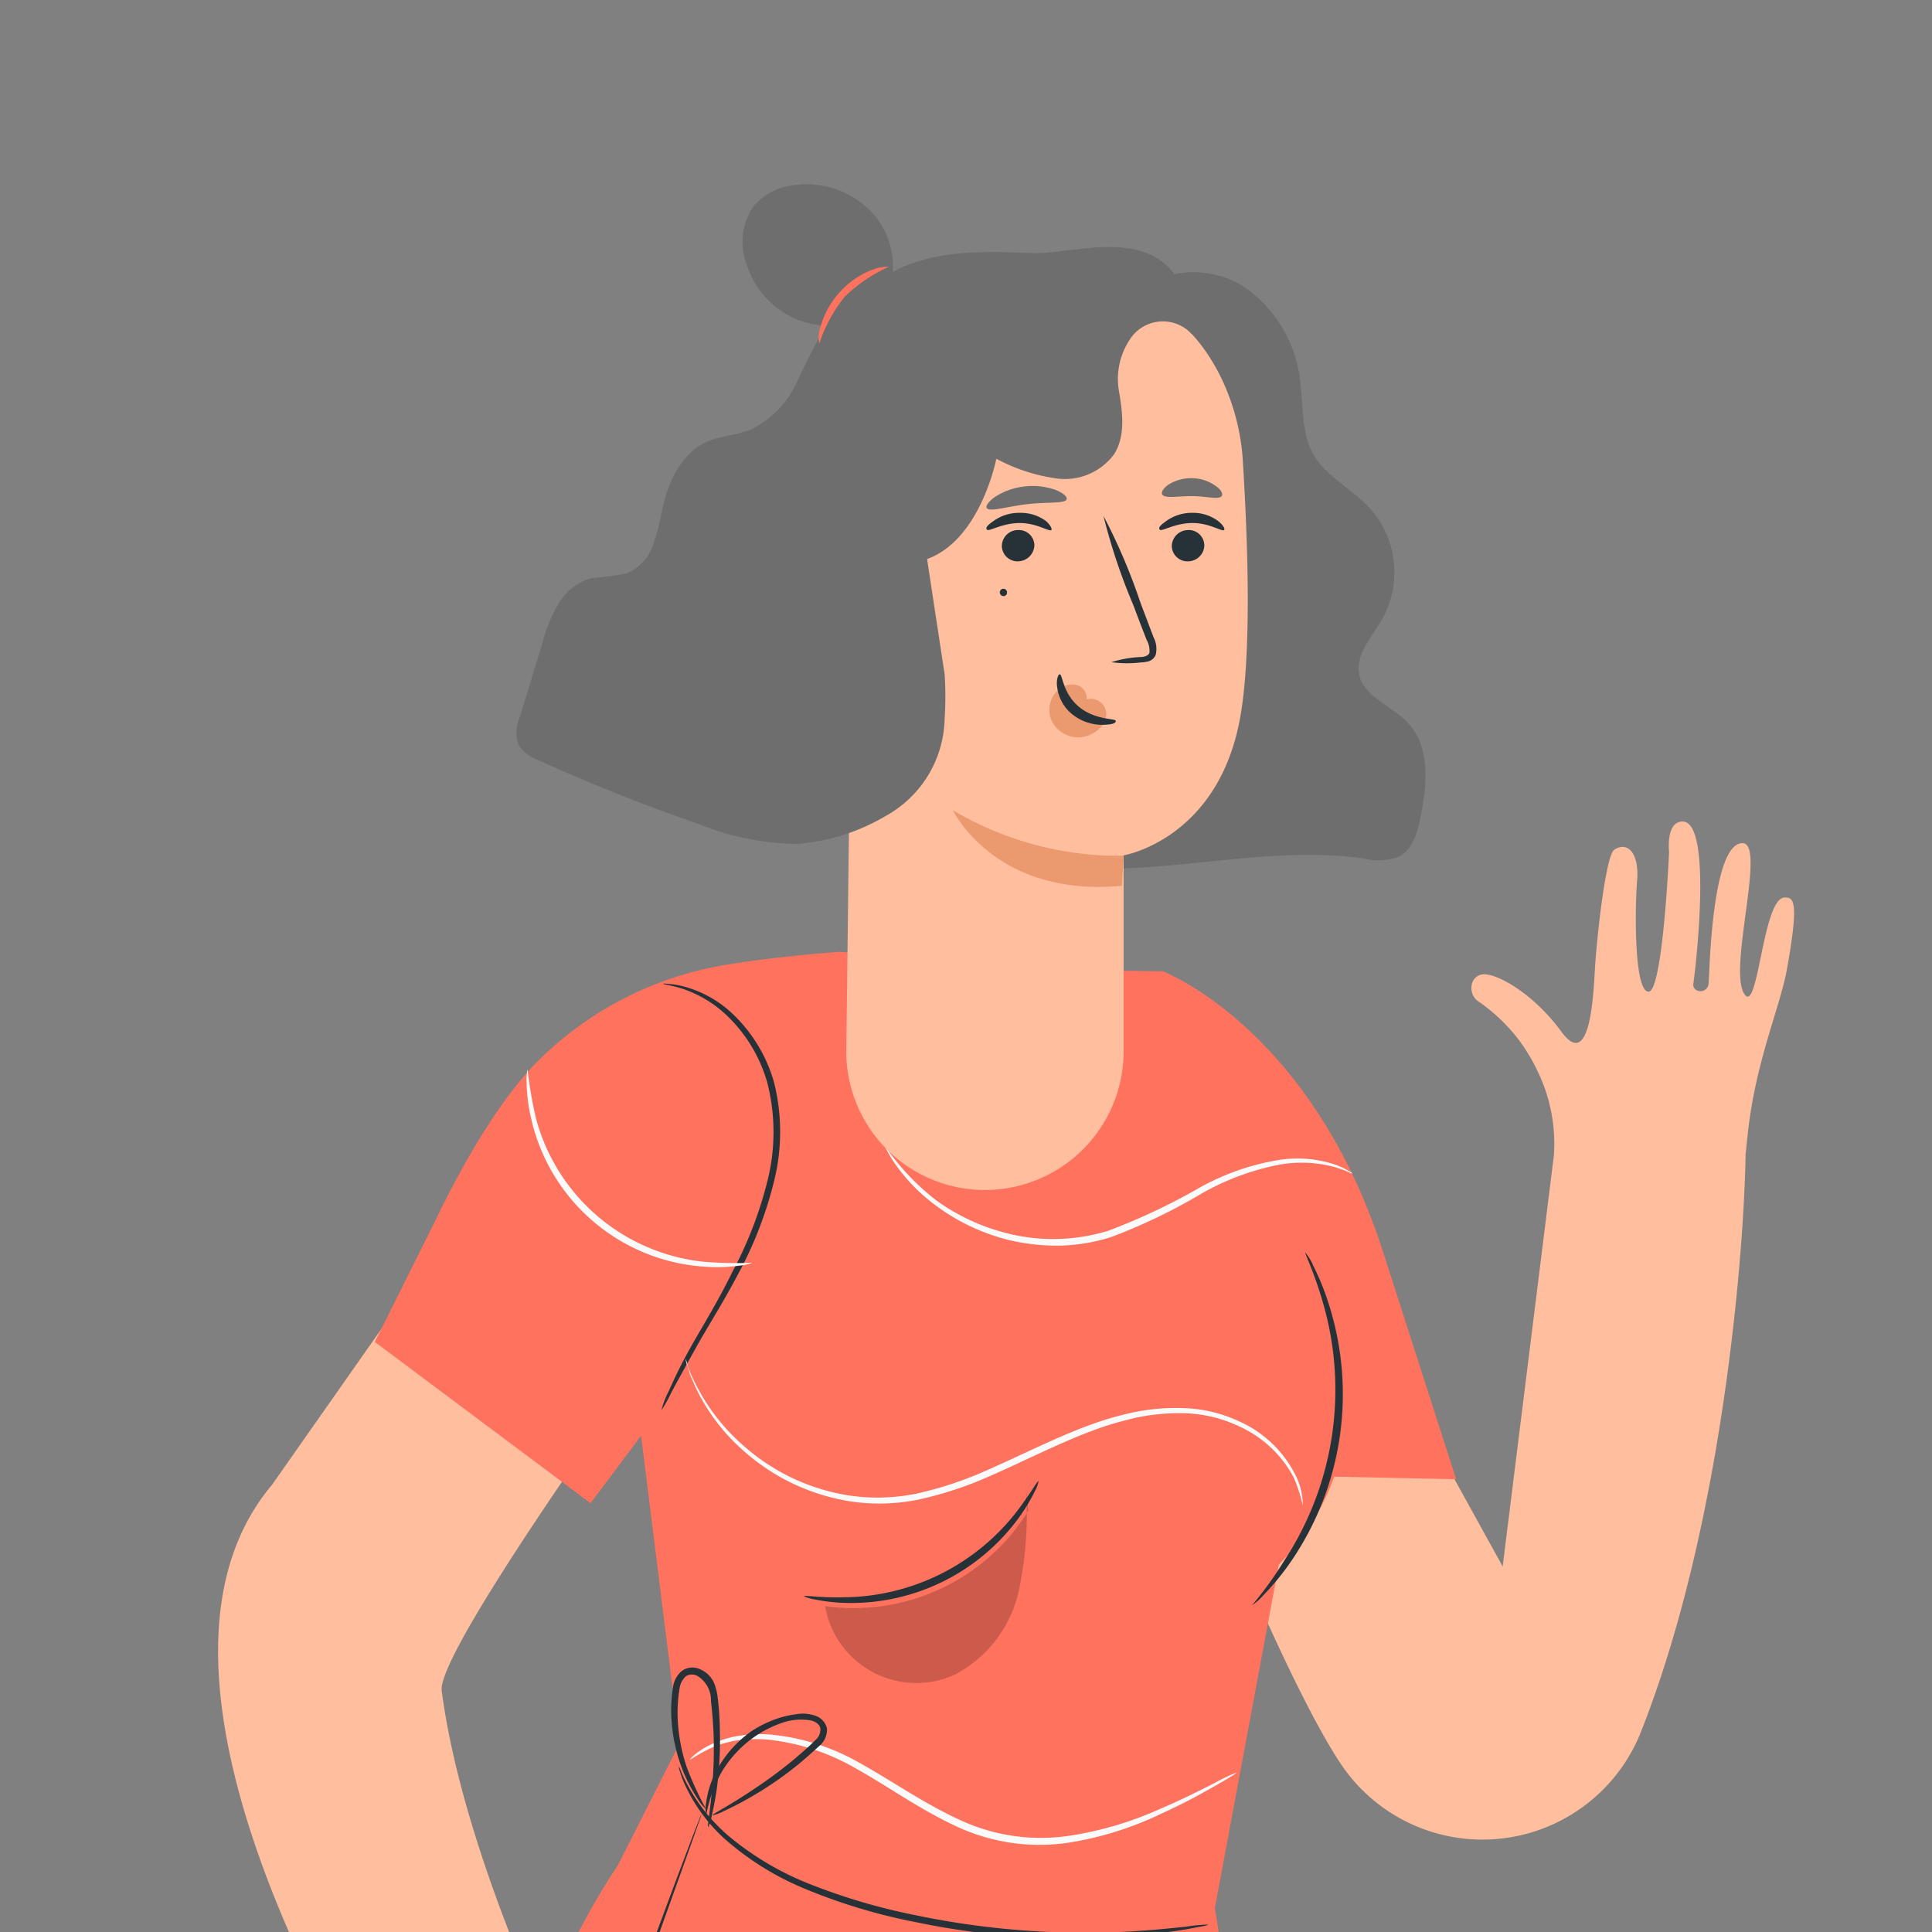 <svg id="Component_Character_Female_J" data-name="Component/Character/Female/J" xmlns="http://www.w3.org/2000/svg" xmlns:xlink="http://www.w3.org/1999/xlink" width="180" height="180" viewBox="0 0 180 180">
  <rect x="0" y="0" width="180" height="180" fill="#808080" stroke="none"/>
  <defs>
    <clipPath id="clip-path">
      <rect id="Rectangle_9951" data-name="Rectangle 9951" width="180" height="180" transform="translate(19148 -20820)" fill="#fff" stroke="#707070" stroke-width="1"/>
    </clipPath>
  </defs>
  <g id="Component_Character_Female_J-2" data-name="Component/Character/Female/J" transform="translate(-19148 20820)" clip-path="url(#clip-path)">
    <g id="Group_25113" data-name="Group 25113" transform="translate(19140.443 -20802.832)">
      <path id="Path_106931" data-name="Path 106931" d="M509.166,220.011l7.77,14.068,4.765-38.245a15.414,15.414,0,0,0-1.584-8.046,16.727,16.727,0,0,0-1.936-3.105,16.908,16.908,0,0,0-3.332-3.13c-1.257-.692-1.006-2.515.239-2.64s4.652,1.7,7.33,5.356,2.967-3.382,3.118-5.947.981-10.473,1.8-11.026c1.257-.817,2.339.352,2.125,2.9s-.289,10.284,1.056,10.334,1.924-13.025,1.924-13.025-.327-2.829,1.257-2.829c2.829,0,1.194,13.83,1.006,15.087-.138.905,1.333,1.006,1.421,0s.277-13.063,3.156-13.075c2.2,0-1.257,11.378.1,13.93s1.735-8.926,3.847-8.863c.779,0,1.37.163.189,6.7-.629,3.52-2.942,8.574-3.659,15.439l-.189,1.785c-.126,8.549-2.012,34.31-9.794,53.923a15.879,15.879,0,0,1-27.948,2.829c-4.79-7.2-12.346-26.05-12.346-26.05Z" transform="translate(-369.379 -105.303)" fill="#ffbe9d"/>
      <path id="Path_106932" data-name="Path 106932" d="M83.136,72.732c.268-2.617-10.588-4.248-11.489-4.454s-.645-1.534.17-1.3c1.156.329,13.473,3.505,13.752.937.158-1.424-2.434-1.473-2.434-1.473S71.4,64.322,71.574,63.117s7.107-.219,9.42.292,3.456-.389,2.836-1.582c-.426-.815-7.473-2.532-9.736-2.982s-8.629-1.558-5.063-3.554,5.562-4.868,5.562-6.012a1.278,1.278,0,0,0-2.361-.536A14.765,14.765,0,0,1,69.079,51.4a10.223,10.223,0,0,1-3.03,1.387c-1.217.316-2.288.548-3.2.718-5.4-1.8-24.535-10.26-35.683-20.155C24.511,30.987,21.651,0,21.651,0h0L0,3.761,2.653,29.246c.426,27.287,57.371,40.662,57.371,40.662v-.061A123.879,123.879,0,0,0,72.1,75.069c5.793,1.85,5.963,1.339,6.085.633.268-1.911-10.065-3.651-7.619-4.576S82.88,74.74,83.136,72.732Z" transform="translate(50.086 97.355) rotate(41)" fill="#ffbe9d"/>
      <path id="Path_106863" data-name="Path 106863" d="M394.77,340.184c.353,2.2,13.741,147.7,13.741,147.7l19.473.219-6.84-159.6Z" transform="translate(-303.499 -68.668)" fill="#ffbe9d"/>
      <path id="Path_106864" data-name="Path 106864" d="M404.145,461.216l.11-2.057-20.69-1.339-.45,6.743,1.217.158c5.671.669,28.881,3.067,32.751,2.252C421.427,466.059,404.145,461.216,404.145,461.216Z" transform="translate(-279.113 -40.598)" fill="#ff725e"/>
      <g id="Group_25107" data-name="Group 25107" transform="translate(104.013 418.33)" opacity="0.3">
        <path id="Path_13942" data-name="Path 13942" d="M412.918,464.706a6.657,6.657,0,0,0-2.373-4.26,7.3,7.3,0,0,0-4.734-1.716l-.341,5.355Z" transform="translate(-405.47 -458.73)"/>
      </g>
      <g id="Group_25108" data-name="Group 25108" transform="translate(103.977 423.259)" opacity="0.3">
        <path id="Path_13943" data-name="Path 13943" d="M412.526,462.78s6.085,2.069,5.209,2.957-24.341-.706-34.686-2.252l.061-.426,27.469,2.069S411.321,462.756,412.526,462.78Z" transform="translate(-383.049 -462.78)"/>
      </g>
      <path id="Path_106865" data-name="Path 106865" d="M383.09,463h.353l1.01.122,3.749.4c3.152.329,7.521.706,12.353,1.047s9.213.536,12.39.645l3.749.11h.012l-3.761-.183c-3.164-.158-7.546-.389-12.378-.718s-9.189-.694-12.353-.974l-3.749-.329-1.01-.085Z" transform="translate(-279.381 -39.473)" fill="#263238"/>
      <path id="Path_106866" data-name="Path 106866" d="M387.224,465.506a7.143,7.143,0,0,1,.8-1.619,7.621,7.621,0,0,1,1.363-1.217,2.7,2.7,0,0,0-1.57,1.12,2.361,2.361,0,0,0-.6,1.716Z" transform="translate(-255.718 -39.545)" fill="#263238"/>
      <path id="Path_106867" data-name="Path 106867" d="M392.915,462.532a3.9,3.9,0,0,0,.694-.694c.329-.426.548-.791.5-.828s-.377.268-.706.694S392.854,462.5,392.915,462.532Z" transform="translate(-267.36 -39.906)" fill="#263238"/>
      <path id="Path_106868" data-name="Path 106868" d="M394.111,461.667a2.926,2.926,0,0,0,.755-.4c.377-.28.645-.535.6-.584s-.377.134-.755.4S394.062,461.619,394.111,461.667Z" transform="translate(-270.175 -39.978)" fill="#263238"/>
      <path id="Path_106869" data-name="Path 106869" d="M394.24,460.011a2.653,2.653,0,0,0,1.059.195,2.335,2.335,0,0,0,1.083,0,2.653,2.653,0,0,0-1.059-.195,2.338,2.338,0,0,0-1.083,0Z" transform="translate(-271.253 -40.136)" fill="#263238"/>
      <path id="Path_106870" data-name="Path 106870" d="M394.23,458.88a2.361,2.361,0,0,0,1.217.4,2.215,2.215,0,0,0,1.217-.073,9.054,9.054,0,0,0-1.217-.158A7.3,7.3,0,0,0,394.23,458.88Z" transform="translate(-271.523 -40.368)" fill="#263238"/>
      <path id="Path_106871" data-name="Path 106871" d="M389.983,461.2a4.1,4.1,0,0,0,1.327.085,7.3,7.3,0,0,0,1.424-.195,3.384,3.384,0,0,0,.828-.256.669.669,0,0,0,.353-.353.463.463,0,0,0-.17-.511,2.531,2.531,0,0,0-3.043.463,2.167,2.167,0,0,0-.487.791.839.839,0,0,0,0,.329,3.553,3.553,0,0,1,.682-1.01,2.434,2.434,0,0,1,1.217-.609,2.2,2.2,0,0,1,1.57.207c.207.158.11.389-.134.5a5.128,5.128,0,0,1-.767.243,12.437,12.437,0,0,1-1.387.243C390.494,461.2,389.983,461.159,389.983,461.2Z" transform="translate(-263.625 -40.2)" fill="#263238"/>
      <path id="Path_106872" data-name="Path 106872" d="M394.431,461.441a1.145,1.145,0,0,0,.207-.84,1.972,1.972,0,0,0-.3-.925,1.351,1.351,0,0,0-1.071-.706.487.487,0,0,0-.438.548,1.217,1.217,0,0,0,.195.56,3.788,3.788,0,0,0,.572.791,1.85,1.85,0,0,0,.73.548,8.129,8.129,0,0,1-.6-.657,3.648,3.648,0,0,1-.5-.779c-.17-.268-.268-.742.073-.779s.645.329.84.584a2.068,2.068,0,0,1,.317.828A4.682,4.682,0,0,1,394.431,461.441Z" transform="translate(-267.792 -40.348)" fill="#263238"/>
      <path id="Path_106873" data-name="Path 106873" d="M405.479,458.7a10,10,0,0,1,1.521.158,6.974,6.974,0,0,1,3.237,1.5,6.194,6.194,0,0,1,1.911,2.872c.256.84.256,1.388.3,1.388a1.388,1.388,0,0,0,0-.39,5.449,5.449,0,0,0-.158-1.047,5.988,5.988,0,0,0-1.911-2.994,6.657,6.657,0,0,0-3.383-1.5,6.551,6.551,0,0,0-1.132,0A1.683,1.683,0,0,0,405.479,458.7Z" transform="translate(-301.015 -40.415)" fill="#263238"/>
      <path id="Path_106874" data-name="Path 106874" d="M398.3,462.252a17.9,17.9,0,0,0,6.012.463c0-.061-1.351-.085-3.006-.207S398.312,462.191,398.3,462.252Z" transform="translate(-284.124 -39.638)" fill="#263238"/>
      <path id="Path_106875" data-name="Path 106875" d="M406.133,462c-.061,0,.085.28.207.572s.183.56.256.56.122-.292,0-.633A.813.813,0,0,0,406.133,462Z" transform="translate(-295.998 -39.69)" fill="#263238"/>
      <path id="Path_106876" data-name="Path 106876" d="M407.108,460.491a1.084,1.084,0,0,0,.268.463c.207.207.4.365.462.316s-.073-.243-.28-.462S407.157,460.455,407.108,460.491Z" transform="translate(-298.385 -40.019)" fill="#263238"/>
      <path id="Path_106877" data-name="Path 106877" d="M408.52,459.725c0,.061.28.085.584.195s.5.292.56.243-.1-.316-.475-.45S408.508,459.664,408.52,459.725Z" transform="translate(-301.927 -40.202)" fill="#263238"/>
      <path id="Path_106878" data-name="Path 106878" d="M410.227,459.32c0,.061.073.158.243.231s.329.1.353,0-.085-.17-.243-.243S410.252,459.259,410.227,459.32Z" transform="translate(-305.155 -40.285)" fill="#263238"/>
      <path id="Path_106879" data-name="Path 106879" d="M437.224,340.87c-.1,2.227-13.814,140.12-13.814,140.12l19.059,4.223,23.2-139.195Z" transform="translate(-376.039 -65.983)" fill="#ffbe9d"/>
      <path id="Path_106880" data-name="Path 106880" d="M452.677,462.163l.426-2-20.252-4.527-1.5,6.6,1.217.353c5.5,1.546,28.053,7.473,32.009,7.3C469.01,469.648,452.677,462.163,452.677,462.163Z" transform="translate(-385.382 -41.071)" fill="#ff725e"/>
      <g id="Group_25109" data-name="Group 25109" transform="translate(46.057 415.689)" opacity="0.3">
        <path id="Path_13960" data-name="Path 13960" d="M460.5,463.57a6.681,6.681,0,0,0-1.692-4.576,7.412,7.412,0,0,0-4.418-2.434l-1.156,5.245Z" transform="translate(-453.239 -456.56)"/>
      </g>
      <g id="Group_25110" data-name="Group 25110" transform="translate(45.972 420.788)" opacity="0.3">
        <path id="Path_13961" data-name="Path 13961" d="M460.555,465.01s5.647,2.97,4.686,3.712-23.964-4.442-33.932-7.558l.134-.414,26.775,6.28S459.363,464.791,460.555,465.01Z" transform="translate(-431.31 -460.75)"/>
      </g>
      <path id="Path_106881" data-name="Path 106881" d="M431.33,460.68a1.326,1.326,0,0,0,.341.11l.974.292,3.651.974c3.067.791,7.3,1.85,12.049,2.921s9.018,1.959,12.171,2.556l3.651.682,1.01.17h.353l-.353-.1-1-.207-3.651-.755c-3.116-.645-7.4-1.558-12.171-2.617s-8.982-2.106-12.061-2.872l-3.651-.9-.986-.231a2.562,2.562,0,0,0-.328-.024Z" transform="translate(-385.541 -39.977)" fill="#263238"/>
      <path id="Path_106882" data-name="Path 106882" d="M435.09,466.585a7.423,7.423,0,0,1,1.035-1.473,8.674,8.674,0,0,1,1.546-1.022,2.811,2.811,0,0,0-1.728.864,2.349,2.349,0,0,0-.852,1.631Z" transform="translate(-362.258 -39.237)" fill="#263238"/>
      <path id="Path_106883" data-name="Path 106883" d="M440.431,462.966a3.936,3.936,0,0,0,.791-.572c.389-.365.669-.694.621-.742s-.4.207-.791.572S440.382,462.929,440.431,462.966Z" transform="translate(-372.93 -39.767)" fill="#263238"/>
      <path id="Path_106884" data-name="Path 106884" d="M441.56,461.909c0,.061.389-.073.8-.28s.718-.426.682-.487-.4.073-.8.28S441.524,461.849,441.56,461.909Z" transform="translate(-375.507 -39.88)" fill="#263238"/>
      <path id="Path_106885" data-name="Path 106885" d="M441.58,460.121a2.418,2.418,0,0,0,1.022.365,2.277,2.277,0,0,0,1.083.134,2.739,2.739,0,0,0-1.035-.353A2.557,2.557,0,0,0,441.58,460.121Z" transform="translate(-376.172 -40.1)" fill="#263238"/>
      <path id="Path_106886" data-name="Path 106886" d="M441.47,459a2.045,2.045,0,0,0,1.1.584,2.227,2.227,0,0,0,1.217.122,9.087,9.087,0,0,0-1.217-.341A8.271,8.271,0,0,0,441.47,459Z" transform="translate(-376.135 -40.342)" fill="#263238"/>
      <path id="Path_106887" data-name="Path 106887" d="M437.412,461.732a3.982,3.982,0,0,0,1.3.28,7.811,7.811,0,0,0,1.436,0,3.65,3.65,0,0,0,.852-.122.657.657,0,0,0,.4-.3.463.463,0,0,0-.085-.523,2.532,2.532,0,0,0-3.079,0,2.082,2.082,0,0,0-.6.706.718.718,0,0,0-.109.316,3.284,3.284,0,0,1,.815-.888,2.361,2.361,0,0,1,1.217-.426,2.215,2.215,0,0,1,1.521.45c.182.183,0,.389-.207.463a4.29,4.29,0,0,1-.791.134,11.269,11.269,0,0,1-1.412,0C437.911,461.805,437.425,461.7,437.412,461.732Z" transform="translate(-368.864 -40.007)" fill="#263238"/>
      <path id="Path_106888" data-name="Path 106888" d="M441.465,462.1a1.144,1.144,0,0,0,.341-.8,2.021,2.021,0,0,0-.158-.961,1.375,1.375,0,0,0-.937-.864.487.487,0,0,0-.523.475,1.314,1.314,0,0,0,.1.584,3.813,3.813,0,0,0,.45.864c.329.463.609.682.633.657s-.207-.268-.487-.73a4.683,4.683,0,0,1-.377-.852c-.122-.292-.146-.779.195-.755s.6.414.742.694a1.886,1.886,0,0,1,.183.876,3.286,3.286,0,0,1-.158.815Z" transform="translate(-372.601 -40.24)" fill="#263238"/>
      <path id="Path_106889" data-name="Path 106889" d="M453.153,456.543a9.108,9.108,0,0,1,1.473.389,6.973,6.973,0,0,1,2.982,1.972,6.243,6.243,0,0,1,1.436,3.128c.134.876,0,1.424.085,1.436a1.3,1.3,0,0,0,.085-.377,4.415,4.415,0,0,0,0-1.071,5.805,5.805,0,0,0-1.424-3.25,6.681,6.681,0,0,0-3.1-2,6.3,6.3,0,0,0-1.12-.231A1.217,1.217,0,0,0,453.153,456.543Z" transform="translate(-405.819 -40.879)" fill="#263238"/>
      <path id="Path_106890" data-name="Path 106890" d="M446,461.291a13.593,13.593,0,0,0,2.884.937,12.167,12.167,0,0,0,2.994.438c0-.061-1.327-.28-2.945-.669S446.024,461.23,446,461.291Z" transform="translate(-389.744 -39.846)" fill="#263238"/>
      <path id="Path_106891" data-name="Path 106891" d="M453.767,460.551c-.061,0,0,.28.122.6s.085.572.158.584.17-.268.085-.633S453.852,460.514,453.767,460.551Z" transform="translate(-401.454 -40.006)" fill="#263238"/>
      <path id="Path_106892" data-name="Path 106892" d="M454.491,458.861a.875.875,0,0,0,.195.5c.195.243.341.414.4.377s0-.256-.195-.5S454.577,458.824,454.491,458.861Z" transform="translate(-403.311 -40.373)" fill="#263238"/>
      <path id="Path_106893" data-name="Path 106893" d="M455.7,457.819c0,.073.268.134.548.292s.45.365.511.329,0-.329-.389-.523S455.7,457.758,455.7,457.819Z" transform="translate(-406.458 -40.609)" fill="#263238"/>
      <path id="Path_106896" data-name="Path 106896" d="M379.37,175.22l.438.195c2.434,1.1,14.154,7.229,20.2,26.082l6.779,21.092-21.591-.462" transform="translate(-263.564 -101.938)" fill="#ff725e"/>
      <path id="Path_106897" data-name="Path 106897" d="M477.2,207.908a40.165,40.165,0,0,1,1.108,9.347,22.26,22.26,0,0,1-6.28,13.509l-.085.1-6.706,36.013-55.06-7.631,5.927-11.72-3.578-28.674-4.71,6.28L387.72,210.111,393.4,198.72c2.337-4.868,5.623-10.661,9.091-14.349a32.277,32.277,0,0,1,18.633-9.505c5.063-.791,9.956-1.1,9.956-1.1l21.8,1.692c1.022.231-2.714-.073,8.166.122l16.15,32.374" transform="translate(-345.241 -102.253)" fill="#ff725e"/>
      <path id="Path_106898" data-name="Path 106898" d="M388.047,229.648a5.282,5.282,0,0,0,1.059-.937,23.936,23.936,0,0,0,2.434-2.945,27.566,27.566,0,0,0,3.651-24.207,23.345,23.345,0,0,0-1.436-3.542,4.869,4.869,0,0,0-.73-1.217c-.11,0,.84,1.813,1.692,4.868a28.99,28.99,0,0,1-3.651,23.793A34.326,34.326,0,0,1,388.047,229.648Z" transform="translate(-263.843 -97.254)" fill="#263238"/>
      <path id="Path_106899" data-name="Path 106899" d="M411.34,225a3.093,3.093,0,0,0,.986.3,16.508,16.508,0,0,0,2.811.329,19.363,19.363,0,0,0,16.223-7.935,16.683,16.683,0,0,0,1.473-2.434,3.214,3.214,0,0,0,.365-.974c-.11-.061-.767,1.217-2.227,3.079a20.617,20.617,0,0,1-15.822,7.74C412.8,225.171,411.352,224.891,411.34,225Z" transform="translate(-328.881 -93.458)" fill="#263238"/>
      <path id="Path_106900" data-name="Path 106900" d="M431.293,176.213c0,.073.657.11,1.789.462a11.087,11.087,0,0,1,4.223,2.58,13.85,13.85,0,0,1,3.712,6.292,18.62,18.62,0,0,1,0,8.97,36.816,36.816,0,0,1-3.274,8.519c-1.217,2.507-2.568,4.722-3.651,6.609a47,47,0,0,0-2.3,4.552,7.719,7.719,0,0,0-.669,1.753,13.549,13.549,0,0,0,.913-1.631c.56-1.059,1.4-2.58,2.434-4.43s2.434-4.028,3.761-6.56a36.416,36.416,0,0,0,3.371-8.665,18.938,18.938,0,0,0,0-9.31,14.1,14.1,0,0,0-3.992-6.475,10.527,10.527,0,0,0-4.491-2.434,7.158,7.158,0,0,0-1.375-.219C431.451,176.189,431.293,176.189,431.293,176.213Z" transform="translate(-361.942 -101.726)" fill="#263238"/>
      <path id="Path_106901" data-name="Path 106901" d="M378.69,434.134s8.325,16.2,30.074,8.337c0,0,21.286,11.562,41.648-1.387,0,0,26.362,3.529,40.7-3.408L472.671,278.594l-5.331-32.861-51.116-5.964S402.97,249.8,394.4,297.5c-6.816,37.9-11.112,94.079-11.112,94.079Z" transform="translate(-347.055 -87.927)" fill="#ff725e"/>
      <path id="Path_106902" data-name="Path 106902" d="M398.33,236.11a1.644,1.644,0,0,0,.134.535,9.11,9.11,0,0,0,.6,1.5,15.567,15.567,0,0,0,3.554,4.734,26.581,26.581,0,0,0,7.448,4.637,53.15,53.15,0,0,0,10.26,3.1,71.454,71.454,0,0,0,19.388,1.375c2.495-.17,4.491-.462,5.866-.682l1.57-.292a1.947,1.947,0,0,0,.548-.158,15.959,15.959,0,0,0-2.154.207c-1.375.134-3.371.365-5.854.475A77.127,77.127,0,0,1,420.456,250a56.885,56.885,0,0,1-10.175-3.018,27.407,27.407,0,0,1-7.375-4.442,16.456,16.456,0,0,1-3.651-4.5,11.879,11.879,0,0,1-.694-1.424,1.886,1.886,0,0,0-.231-.5Z" transform="translate(-327.543 -88.722)" fill="#263238"/>
      <path id="Path_106903" data-name="Path 106903" d="M390.6,249.75a.693.693,0,0,0-.158.243c-.122.207-.256.45-.414.755a11.466,11.466,0,0,0-.9,3.164,18.256,18.256,0,0,0,3.03,11.538,40.409,40.409,0,0,0,5.319,6.426,93.209,93.209,0,0,1,6.462,6.974,31.57,31.57,0,0,1,4.953,9.14c1.217,3.42,2.142,7.083,3.091,10.844a76.605,76.605,0,0,0,3.359,10.844,36.511,36.511,0,0,0,5.477,9.067,37.836,37.836,0,0,0,6.962,6.584,39.7,39.7,0,0,0,7.3,4.126,34.321,34.321,0,0,0,11.72,2.714h1.886l1.388-.085.852-.061a1.122,1.122,0,0,0,.292,0h-2.531c-.535,0-1.217-.073-1.874-.11a35.405,35.405,0,0,1-11.562-2.86,41.077,41.077,0,0,1-7.12-4.138,38.165,38.165,0,0,1-6.828-6.536,36.3,36.3,0,0,1-5.343-8.933,79.3,79.3,0,0,1-3.335-10.759,107.362,107.362,0,0,0-3.116-10.953,32.288,32.288,0,0,0-5.075-9.3,94.336,94.336,0,0,0-6.548-6.974,39.346,39.346,0,0,1-5.306-6.3,18.085,18.085,0,0,1-3.164-11.27,12.925,12.925,0,0,1,1.181-4.138Z" transform="translate(-319.796 -85.761)" fill="#fafafa"/>
      <path id="Path_106904" data-name="Path 106904" d="M418.11,387.439a11.162,11.162,0,0,1,2.154-1.935,11.745,11.745,0,0,1,7.607-1.546,21.981,21.981,0,0,1,5.282,1.424c1.838.718,3.749,1.655,5.793,2.58a29.782,29.782,0,0,0,6.706,2.276,15.02,15.02,0,0,0,3.785.243,12.621,12.621,0,0,0,3.8-.9,17.137,17.137,0,0,0,6.085-4.625,46.8,46.8,0,0,0,4.162-5.708c1.217-1.9,2.288-3.724,3.469-5.306A28.759,28.759,0,0,1,470.6,369.8a14.082,14.082,0,0,1,6.828-3.809,20.232,20.232,0,0,1,2.909-.231,3.118,3.118,0,0,0-.755-.11,5.606,5.606,0,0,0-.937,0,7.233,7.233,0,0,0-1.217.122,13.948,13.948,0,0,0-7.083,3.724,29.326,29.326,0,0,0-3.736,4.15c-1.217,1.594-2.325,3.432-3.542,5.306a45.336,45.336,0,0,1-4.126,5.611,16.624,16.624,0,0,1-5.854,4.454,12.072,12.072,0,0,1-3.651.864,15,15,0,0,1-3.651-.231,29.9,29.9,0,0,1-6.584-2.2c-2.033-.9-3.968-1.826-5.842-2.531a21.223,21.223,0,0,0-5.416-1.375,11.721,11.721,0,0,0-7.789,1.777,7.913,7.913,0,0,0-1.631,1.448,2.994,2.994,0,0,0-.414.669Z" transform="translate(-384.26 -60.607)" fill="#fafafa"/>
      <path id="Path_106905" data-name="Path 106905" d="M433.34,327.265a6.509,6.509,0,0,0,1.217.852,13.709,13.709,0,0,0,1.546.876,20.787,20.787,0,0,0,2.118.986,21.639,21.639,0,0,0,2.665.974,31.852,31.852,0,0,0,3.152.84,37.25,37.25,0,0,0,7.424.706,36.342,36.342,0,0,0,7.412-.949,30.543,30.543,0,0,0,3.116-.937,23.845,23.845,0,0,0,2.641-1.059c.8-.329,1.473-.742,2.081-1.059a13.488,13.488,0,0,0,1.509-.925,6.428,6.428,0,0,0,1.217-.888c-.061-.11-1.826,1.12-4.978,2.434a27.724,27.724,0,0,1-2.617.974c-.949.341-2,.584-3.091.864a38.181,38.181,0,0,1-7.3.888,39.189,39.189,0,0,1-7.3-.645c-1.1-.256-2.154-.45-3.116-.767a26.018,26.018,0,0,1-2.653-.888C435.166,328.288,433.34,327.156,433.34,327.265Z" transform="translate(-391.896 -69.064)" fill="#fafafa"/>
      <path id="Path_106906" data-name="Path 106906" d="M442.18,279.843a6.669,6.669,0,0,0,2.154,2.118,12.317,12.317,0,0,0,6.949,2.191,12.17,12.17,0,0,0,6.937-2.2,6.669,6.669,0,0,0,2.154-2.118c-.073-.073-.852.791-2.434,1.74a12.536,12.536,0,0,1-13.388,0C443.032,280.622,442.253,279.758,442.18,279.843Z" transform="translate(-393.592 -79.233)" fill="#fafafa"/>
      <path id="Path_106907" data-name="Path 106907" d="M389.786,239.77s-.1.195-.243.572l-.657,1.68c-.56,1.509-1.387,3.651-2.434,6.487s-2.337,6.28-3.834,10.272-3.335,8.592-3.858,14.021a19.132,19.132,0,0,0,1.071,8.41,54.771,54.771,0,0,0,4.235,8.154,23.123,23.123,0,0,1,3.457,8.982,25.655,25.655,0,0,1-1.12,10.15c-.937,3.42-2.215,6.84-3.116,10.491a27.749,27.749,0,0,0-.852,5.623,19.408,19.408,0,0,0,.073,2.909,8.611,8.611,0,0,0,.256,1.448,7.3,7.3,0,0,0,.353,1.436,18.622,18.622,0,0,0,2.6,5.319,39.354,39.354,0,0,0,3.773,4.649c2.69,2.97,5.672,5.757,7.923,9.152a19.179,19.179,0,0,1,2.531,5.428,20.081,20.081,0,0,1,.535,5.9c-.158,3.968-.986,7.862-.888,11.793a22.662,22.662,0,0,0,11.051,18.67c3.128,1.85,6.572,2.653,9.651,3.943a12.816,12.816,0,0,1,7.229,5.988c1.387,2.8,1.753,5.878,2.434,8.751a32.593,32.593,0,0,0,2.884,7.972,34.71,34.71,0,0,0,18.937,16.394,35.2,35.2,0,0,0,3.858,1.12c1.144.195,2.106.377,2.9.463l1.8.134h.609l-.609-.085-1.789-.195c-.779-.11-1.74-.316-2.872-.523a38.94,38.94,0,0,1-3.809-1.217,34.393,34.393,0,0,1-9.469-5.331,33.992,33.992,0,0,1-9.152-11.039,32.249,32.249,0,0,1-2.811-7.874c-.621-2.836-.961-5.951-2.434-8.872a11.222,11.222,0,0,0-3.091-3.809,18.088,18.088,0,0,0-4.394-2.434c-3.128-1.327-6.548-2.13-9.578-3.931A22.09,22.09,0,0,1,400.2,372.587c-.1-3.834.73-7.716.9-11.757a20.69,20.69,0,0,0-.56-6.085,19.473,19.473,0,0,0-2.617-5.623,81.375,81.375,0,0,0-7.984-9.225,37.734,37.734,0,0,1-3.712-4.576,17.639,17.639,0,0,1-2.531-5.148,6.89,6.89,0,0,1-.341-1.375,13.45,13.45,0,0,1-.243-1.4,19.727,19.727,0,0,1-.085-2.811,27.066,27.066,0,0,1,.84-5.428c.876-3.651,2.142-7.022,3.079-10.467a25.959,25.959,0,0,0,1.12-10.382,23.8,23.8,0,0,0-3.566-9.177,56.439,56.439,0,0,1-4.235-8.057,18.693,18.693,0,0,1-1.071-8.2c.475-5.343,2.325-9.919,3.749-13.935l3.724-10.369c1.01-2.824,1.8-5.014,2.337-6.536l.6-1.7A4.979,4.979,0,0,0,389.786,239.77Z" transform="translate(-316.869 -87.927)" fill="#263238"/>
      <g id="Group_25111" data-name="Group 25111" transform="translate(49.494 205.004)" opacity="0.2">
        <path id="Path_13990" data-name="Path 13990" d="M472.784,426.515c-6.085,1.728-12.171,3.469-18.511,3.274s-12.828-2.641-16.443-7.777c-3.761-5.331-4.028-12.9-8.9-17.246-3.432-3.055-8.3-3.712-12.682-5.087a37.327,37.327,0,0,1-25.327-30.8c-1.217-11.623,2.994-23.952-1.339-34.808-2.325-5.793-6.925-10.613-8.312-16.7-2.239-9.919,4.613-19.376,11.063-27.238,1.655-2.02,8.386-6.682,8.386-6.682s2.227,7.375,2.033,10.54c-.523,8.592-7.059,16.954-5.258,25.364,2.02,9.444,13.388,15.481,16.418,24.658,3.2,9.8-2.775,21.724,5.866,32.921,4.333,5.623,16.7,7.3,21.226,12.73,2.957,3.542,3.469,10.807,4.868,15.189,4.454,13.534,11.939,18.134,25.8,21.445" transform="translate(-380.84 -283.45)"/>
      </g>
      <path id="Path_106908" data-name="Path 106908" d="M391.11,204.92a2.641,2.641,0,0,0,.17.682c.085.243.17.511.256.815l.462,1.071a18.255,18.255,0,0,0,4.454,5.951,19.473,19.473,0,0,0,9.907,4.747,18.049,18.049,0,0,0,6.548-.17,34.471,34.471,0,0,0,6.657-2.215c4.394-1.935,8.4-4.1,12.378-5.112a19.132,19.132,0,0,1,5.732-.694,12.61,12.61,0,0,1,4.868,1.156,10.771,10.771,0,0,1,5.246,4.868,14.669,14.669,0,0,1,.828,2.568,6.354,6.354,0,0,0-.6-2.665,10.832,10.832,0,0,0-5.355-5.185,13.107,13.107,0,0,0-5.014-1.217,19.692,19.692,0,0,0-5.9.645c-4.077,1.01-8.142,3.189-12.475,5.1a34.4,34.4,0,0,1-6.536,2.191,18.049,18.049,0,0,1-6.341.207,19.242,19.242,0,0,1-9.736-4.515,18.693,18.693,0,0,1-4.527-5.708c-.195-.39-.365-.73-.511-1.047l-.316-.791a2.726,2.726,0,0,0-.195-.682Z" transform="translate(-319.677 -95.492)" fill="#fafafa"/>
      <path id="Path_106909" data-name="Path 106909" d="M396.188,236.023a18.438,18.438,0,0,1,1.862-1.047,9.65,9.65,0,0,1,2.373-.718,12.67,12.67,0,0,1,3.286-.061,20.69,20.69,0,0,1,8.093,2.763c2.848,1.582,5.781,3.724,9.274,5.331a18.256,18.256,0,0,0,10.6,1.436,31.217,31.217,0,0,0,8.349-2.641c2.276-1.035,4.029-2.02,5.233-2.714.609-.341,1.071-.621,1.375-.815a1.9,1.9,0,0,0,.462-.329,16.165,16.165,0,0,0-1.959.925c-1.217.621-3.018,1.546-5.294,2.519a32.447,32.447,0,0,1-8.252,2.434,17.867,17.867,0,0,1-10.26-1.448c-3.408-1.558-6.353-3.651-9.25-5.258a20.568,20.568,0,0,0-8.337-2.7,12.549,12.549,0,0,0-3.383.17,9.31,9.31,0,0,0-2.434.84,7.423,7.423,0,0,0-1.351.876C396.261,235.877,396.115,236.011,396.188,236.023Z" transform="translate(-324.318 -89.255)" fill="#fafafa"/>
      <path id="Path_106910" data-name="Path 106910" d="M433.355,182.77a4.443,4.443,0,0,0-.085,1.217,15.825,15.825,0,0,0,.426,3.371,17.757,17.757,0,0,0,15.98,13.777,15.288,15.288,0,0,0,3.4-.085,4.089,4.089,0,0,0,1.217-.268,37.258,37.258,0,0,1-4.564-.1A18.122,18.122,0,0,1,434.134,187.3a40.271,40.271,0,0,1-.779-4.527Z" transform="translate(-376.649 -100.3)" fill="#fafafa"/>
      <path id="Path_106911" data-name="Path 106911" d="M387.338,188.63a2.329,2.329,0,0,0,.207.45,10.649,10.649,0,0,0,.742,1.217,16.553,16.553,0,0,0,3.651,3.773,19.12,19.12,0,0,0,7,3.335,19.738,19.738,0,0,0,4.576.511,17.259,17.259,0,0,0,4.868-.791,53,53,0,0,0,8.519-4.1,23.782,23.782,0,0,1,7.108-2.641,11.733,11.733,0,0,1,5.075.17c1.217.329,1.753.682,1.777.633s-.122-.122-.4-.28a6.5,6.5,0,0,0-1.3-.584,11.087,11.087,0,0,0-5.209-.377,22.589,22.589,0,0,0-7.3,2.568,58.032,58.032,0,0,1-8.519,4.016,17.513,17.513,0,0,1-9.14.3,19.29,19.29,0,0,1-6.864-3.128A22.551,22.551,0,0,1,387.338,188.63Z" transform="translate(-297.333 -99.028)" fill="#fafafa"/>
      <path id="Path_106912" data-name="Path 106912" d="M428.176,241.56a4.465,4.465,0,0,0,1.107-.414,30.582,30.582,0,0,0,2.848-1.509,33.308,33.308,0,0,0,3.931-2.726c.706-.572,1.412-1.217,2.142-1.874a1.947,1.947,0,0,0,.645-1.582,1.643,1.643,0,0,0-1.217-1.217,3.444,3.444,0,0,0-1.643-.1,9.6,9.6,0,0,0-1.5.316,10.785,10.785,0,0,0-2.6,1.217,10.649,10.649,0,0,0-3.25,3.578,8.639,8.639,0,0,0-1.035,3.079,2.775,2.775,0,0,0,0,1.217,12.874,12.874,0,0,1,1.448-4.041,10.71,10.71,0,0,1,3.152-3.335,10.53,10.53,0,0,1,2.434-1.217,5.343,5.343,0,0,1,2.787-.219c.438.134.779.4.815.755a1.314,1.314,0,0,1-.462,1.059c-.657.657-1.387,1.278-2.057,1.85a43.718,43.718,0,0,1-3.8,2.8C429.636,240.733,428.127,241.463,428.176,241.56Z" transform="translate(-354.249 -89.596)" fill="#263238"/>
      <path id="Path_106913" data-name="Path 106913" d="M439.177,243.433a4.03,4.03,0,0,0,.341-1.132,26.692,26.692,0,0,0,.548-3.177,34.011,34.011,0,0,0,.195-4.8,25.706,25.706,0,0,0-.183-2.824,5.511,5.511,0,0,0-.365-1.533,2.434,2.434,0,0,0-1.217-1.217,1.68,1.68,0,0,0-1.777.122,2.434,2.434,0,0,0-.815,1.46,13.857,13.857,0,0,0-.158,2.884,15.456,15.456,0,0,0,.986,4.722,14.154,14.154,0,0,0,1.485,2.872,3.529,3.529,0,0,0,.755.925,30.07,30.07,0,0,1-1.813-3.955,16.27,16.27,0,0,1-.828-4.588,13.875,13.875,0,0,1,.183-2.726,1.886,1.886,0,0,1,.584-1.1,1.059,1.059,0,0,1,1.12,0,2.629,2.629,0,0,1,1.217,2.288c.109.961.182,1.886.231,2.775a41.816,41.816,0,0,1-.073,4.722C439.408,241.766,439.067,243.409,439.177,243.433Z" transform="translate(-365.639 -90.361)" fill="#263238"/>
      <g id="Group_25112" data-name="Group 25112" transform="translate(84.431 120.808)" opacity="0.2">
        <path id="Path_13997" data-name="Path 13997" d="M430.788,214.27a34.831,34.831,0,0,1-.6,10.187,11.684,11.684,0,0,1-6,7.874,8.629,8.629,0,0,1-12.061-6.4,19.156,19.156,0,0,0,18.925-8.86" transform="translate(-412.13 -214.27)"/>
      </g>
      <path id="Path_106914" data-name="Path 106914" d="M401.556,123.93c2.507-2.629,6.937-2.824,10.053-.937a12.268,12.268,0,0,1,5.4,9.055c.28,2.264.109,4.686,1.217,6.669s3.651,3.25,5.306,5.051a8.97,8.97,0,0,1,1.156,10.211c-.986,1.728-2.641,3.444-2.166,5.379s2.994,2.787,4.454,4.308c2.191,2.239,1.85,5.866,1.217,8.933-.292,1.387-.73,2.921-1.972,3.578a5.5,5.5,0,0,1-3.323.183c-7.022-.986-14.142.5-21.225.876s-14.8-.572-19.96-5.452" transform="translate(-288.306 -113.546)" fill="#6e6e6e"/>
      <path id="Path_106915" data-name="Path 106915" d="M396.008,137.265l-.682,57.068A12.925,12.925,0,0,0,408.252,207h0a12.925,12.925,0,0,0,12.913-12.925V175.821s9.091-1.509,10.953-13.388c.937-5.9.645-15.578.146-23.489-.45-7.12-5.112-16.077-14.6-16.041C417.684,122.952,396.994,121.443,396.008,137.265Z" transform="translate(-308.924 -113.298)" fill="#ffbe9d"/>
      <path id="Path_106916" data-name="Path 106916" d="M401.68,142.844a1.521,1.521,0,0,1-1.461,1.546,1.46,1.46,0,0,1-1.57-1.375,1.521,1.521,0,0,1,1.46-1.533,1.448,1.448,0,0,1,1.57,1.363Z" transform="translate(-281.919 -109.263)" fill="#263238"/>
      <path id="Path_106917" data-name="Path 106917" d="M403.167,141.754c-.195.207-1.339-.657-2.982-.645s-2.836.828-3.018.621.11-.45.633-.828a4.1,4.1,0,0,1,2.434-.742,3.919,3.919,0,0,1,2.373.767C403.082,141.3,403.253,141.669,403.167,141.754Z" transform="translate(-281.556 -109.549)" fill="#263238"/>
      <path id="Path_106918" data-name="Path 106918" d="M414.691,142.844a1.546,1.546,0,0,1-1.473,1.546,1.461,1.461,0,0,1-1.558-1.375,1.5,1.5,0,0,1,1.461-1.533,1.448,1.448,0,0,1,1.57,1.363Z" transform="translate(-310.763 -109.263)" fill="#263238"/>
      <path id="Path_106919" data-name="Path 106919" d="M416.4,141.755c-.195.207-1.351-.657-2.982-.645s-2.836.828-3.018.621.1-.45.633-.828a4.1,4.1,0,0,1,2.434-.742,3.956,3.956,0,0,1,2.434.767C416.313,141.3,416.483,141.669,416.4,141.755Z" transform="translate(-310.888 -109.549)" fill="#263238"/>
      <path id="Path_106920" data-name="Path 106920" d="M403.062,154.019a10.49,10.49,0,0,1,2.665-.475c.414,0,.8-.134.876-.414a2.106,2.106,0,0,0-.28-1.217c-.389-1.01-.8-2.069-1.217-3.189a55.816,55.816,0,0,1-2.787-8.325,54.408,54.408,0,0,1,3.444,8.081l1.217,3.213a2.361,2.361,0,0,1,.207,1.631,1.047,1.047,0,0,1-.682.621,3.25,3.25,0,0,1-.706.1,10.528,10.528,0,0,1-2.738-.024Z" transform="translate(-291.953 -109.496)" fill="#263238"/>
      <path id="Path_106921" data-name="Path 106921" d="M420.725,167.165a30.256,30.256,0,0,1-15.895-4.235s3.858,8.142,15.737,7.035Z" transform="translate(-308.484 -104.606)" fill="#eb996e"/>
      <path id="Path_106922" data-name="Path 106922" d="M411.192,156.842a1.436,1.436,0,0,0-1.594-2.154,1.29,1.29,0,0,0-.864-1.314,1.85,1.85,0,0,0-1.619.292,2.507,2.507,0,0,0-.828,2.933,2.775,2.775,0,0,0,2.629,1.631,3.055,3.055,0,0,0,2.556-1.8" transform="translate(-300.789 -106.696)" fill="#eb996e"/>
      <path id="Path_106923" data-name="Path 106923" d="M405.7,152.52c.268,0,.268,1.765,1.789,3.03s3.42,1.059,3.432,1.314-.426.341-1.217.365a4.491,4.491,0,0,1-2.86-1,3.87,3.87,0,0,1-1.387-2.531C405.357,152.958,405.576,152.508,405.7,152.52Z" transform="translate(-299.409 -106.866)" fill="#263238"/>
      <path id="Path_106924" data-name="Path 106924" d="M416.655,139.34c-.158.438-1.789.231-3.712.462s-3.481.755-3.736.353c-.11-.183.158-.609.779-1.035a6.292,6.292,0,0,1,2.775-.974,6.378,6.378,0,0,1,2.909.341C416.375,138.78,416.728,139.121,416.655,139.34Z" transform="translate(-309.721 -109.994)" fill="#6e6e6e"/>
      <path id="Path_106925" data-name="Path 106925" d="M402.857,139.178c-.292.365-1.412,0-2.775,0s-2.507.243-2.763-.146c-.122-.183.061-.56.56-.913a3.956,3.956,0,0,1,2.252-.609,3.833,3.833,0,0,1,2.215.755C402.832,138.606,402.99,139,402.857,139.178Z" transform="translate(-281.476 -110.124)" fill="#6e6e6e"/>
      <path id="Path_106926" data-name="Path 106926" d="M439.475,159.619a30.96,30.96,0,0,1,0,4.126,10.6,10.6,0,0,1-5.5,9.079,19.083,19.083,0,0,1-8.191,2.592,24.8,24.8,0,0,1-9.189-1.838q-7.631-2.629-14.97-5.964a3.469,3.469,0,0,1-1.85-1.424,3.542,3.542,0,0,1,.11-2.544c.694-2.264,1.375-4.527,2.069-6.791a15.1,15.1,0,0,1,1.509-3.761,5.258,5.258,0,0,1,3.1-2.434,29,29,0,0,0,3.274-.438,4.394,4.394,0,0,0,2.434-2.544,21.045,21.045,0,0,0,.9-3.469c.56-2.507,1.753-5.148,4.089-6.219,1.327-.609,2.86-.621,4.223-1.217a9.079,9.079,0,0,0,4.211-4.345,59.731,59.731,0,0,1,2.836-5.477,7.8,7.8,0,0,1,3.493-2.97,12.17,12.17,0,0,1,2.434-1.765c3.931-2.166,8.678-2.032,13.156-1.838s14.276-3.931,14.909,7.57a3.651,3.651,0,0,0-5.805.5,6.645,6.645,0,0,0-.974,4.941c.329,1.923.572,4.065-.475,5.72a5.7,5.7,0,0,1-5.27,2.276,16.625,16.625,0,0,1-5.708-1.85s-1.448,7.534-6.45,9.347Z" transform="translate(-343.909 -113.964)" fill="#6e6e6e"/>
      <path id="Path_106927" data-name="Path 106927" d="M413.776,146.434a.365.365,0,0,0,.45.207.353.353,0,0,0,.183-.45.339.339,0,1,0-.633.243Z" transform="translate(-313.049 -108.289)" fill="#263238"/>
      <path id="Path_106928" data-name="Path 106928" d="M435.724,125.952a7.448,7.448,0,0,0-.828-7.9,8.325,8.325,0,0,0-7.461-2.982,5.805,5.805,0,0,0-3.955,2.02,5.964,5.964,0,0,0-.548,5.586,8.154,8.154,0,0,0,6.791,5.477,6.487,6.487,0,0,0,6.779-5" transform="translate(-345.744 -115.008)" fill="#6e6e6e"/>
      <path id="Path_106929" data-name="Path 106929" d="M422.874,128.467a13.58,13.58,0,0,1,2.361-4.345,14,14,0,0,1,4.1-2.787,3.486,3.486,0,0,0-1.509.268,7.729,7.729,0,0,0-3.055,2.093,7.837,7.837,0,0,0-1.789,3.237,2.69,2.69,0,0,0-.109,1.533Z" transform="translate(-338.979 -113.64)" fill="#ff725e"/>
    </g>
  </g>
</svg>
